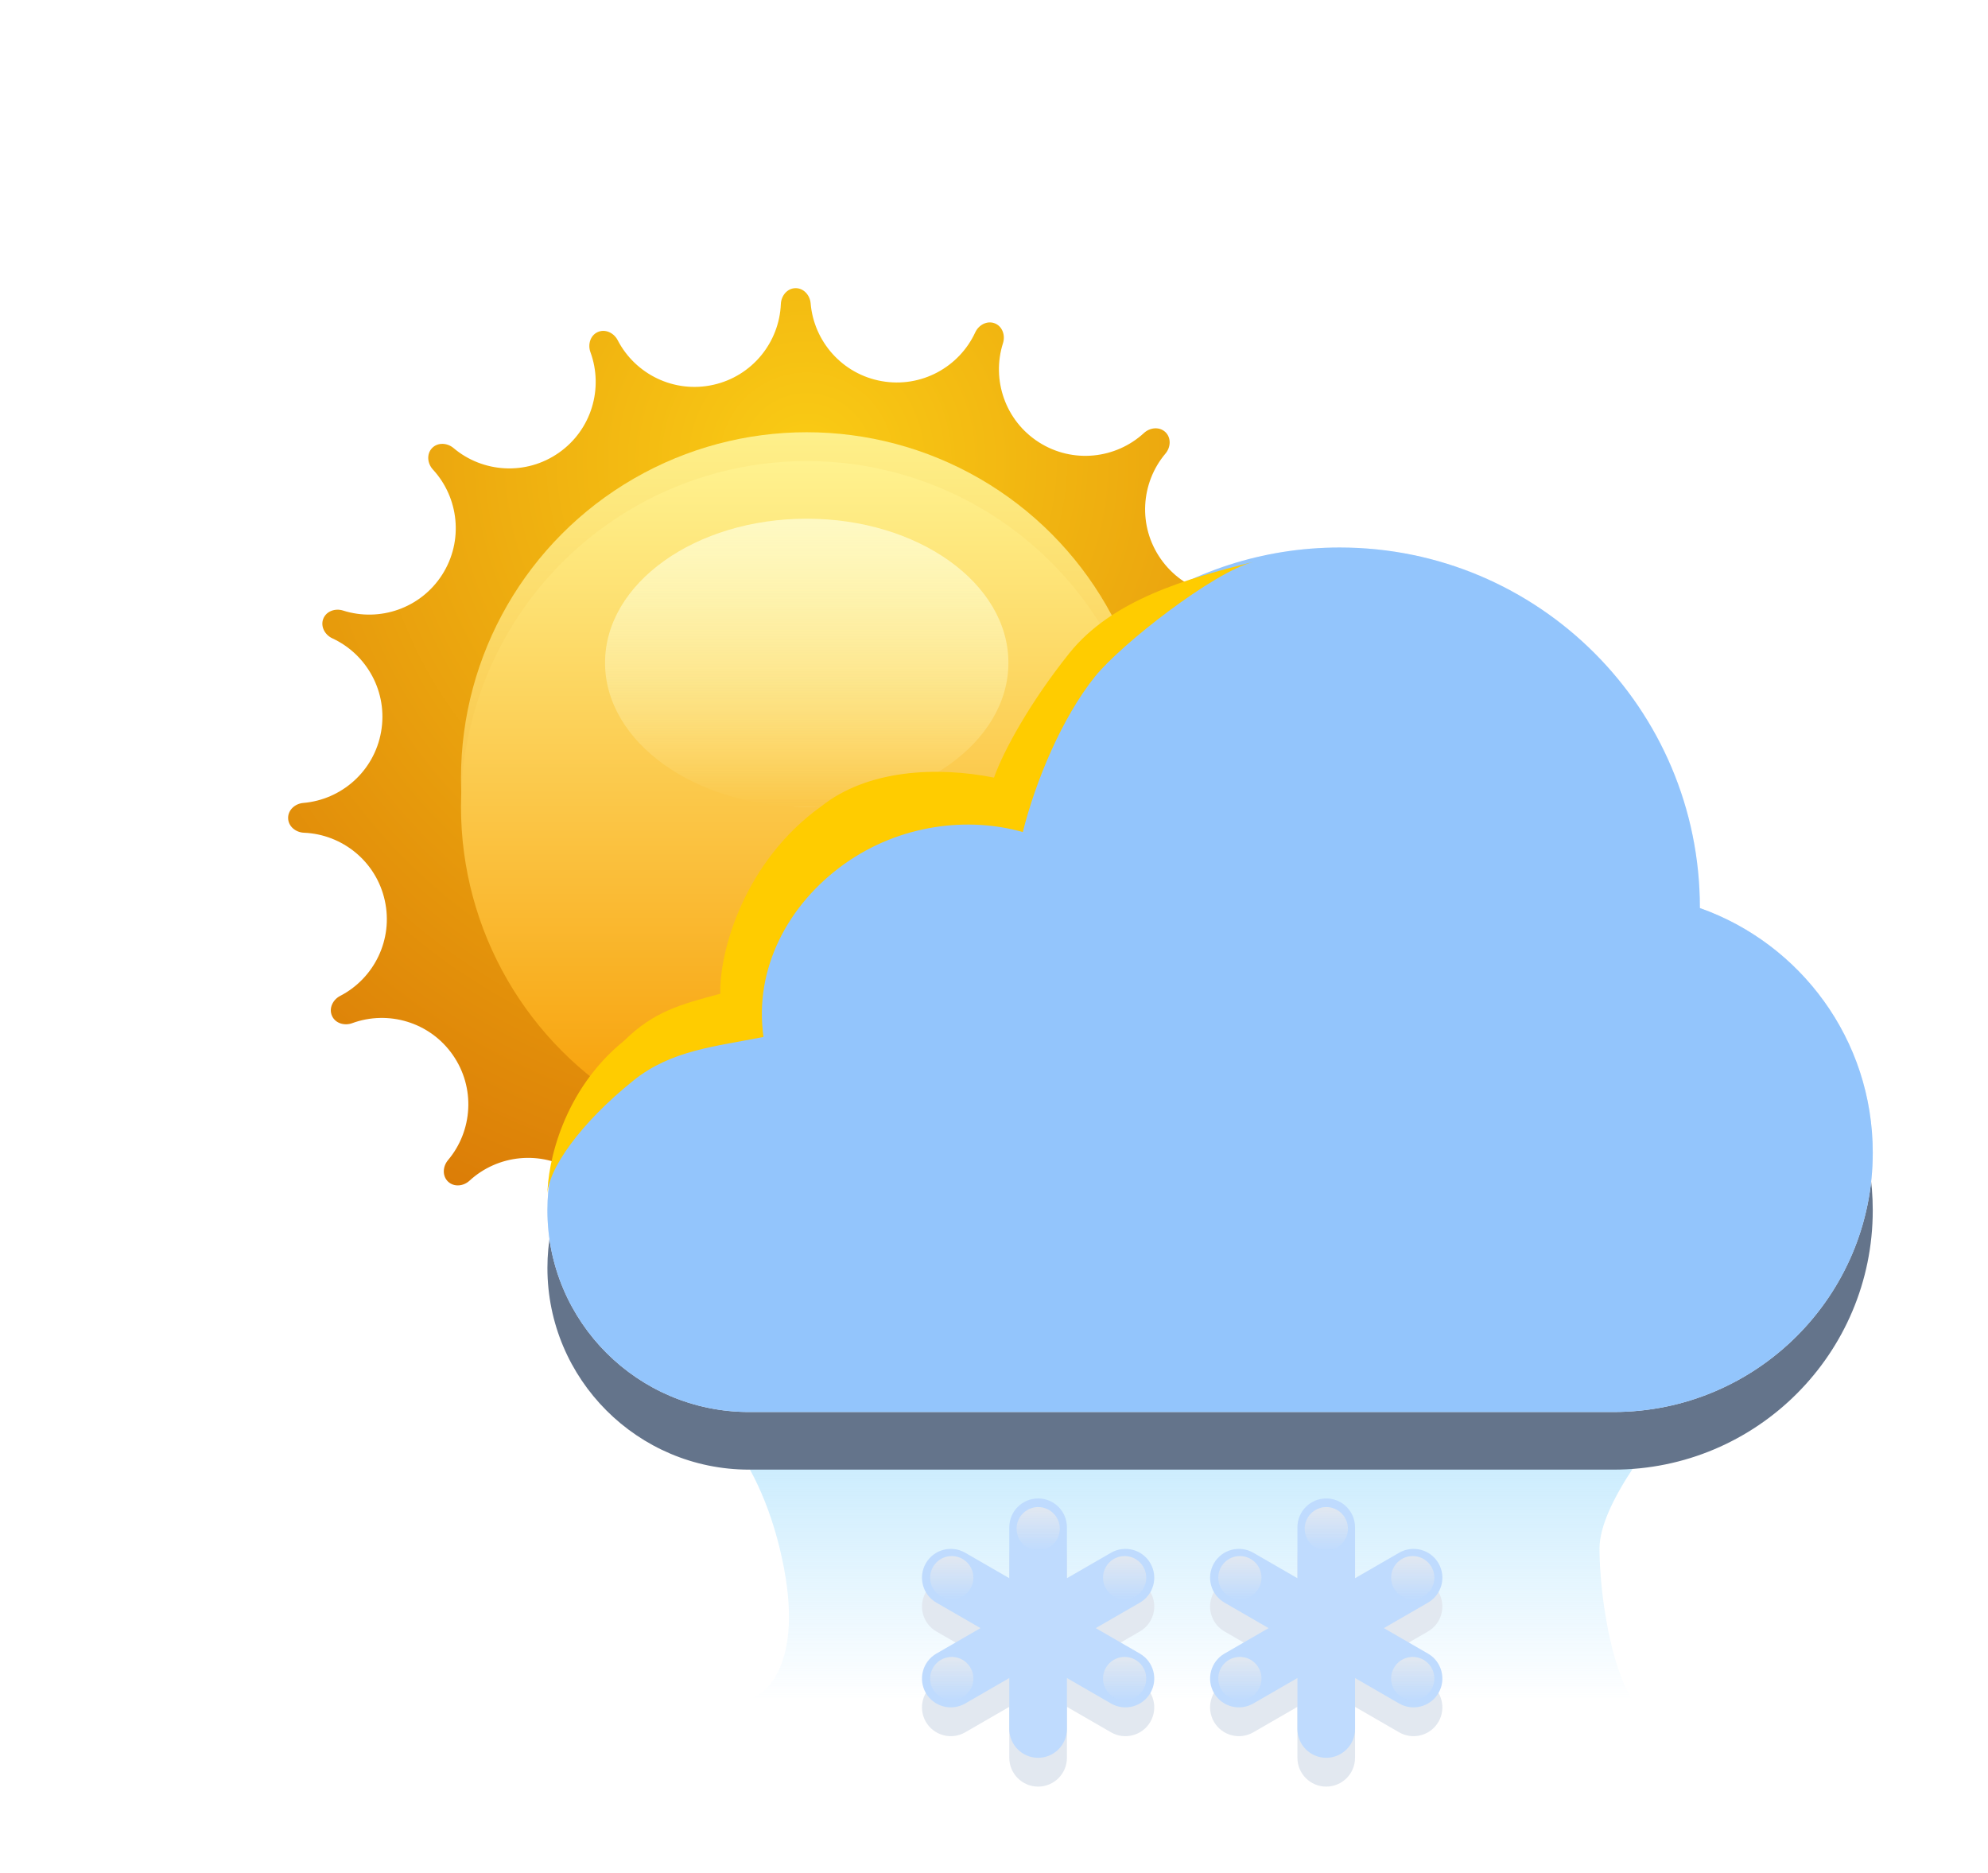 <svg width="69" height="65" viewBox="0 0 69 65" fill="none" xmlns="http://www.w3.org/2000/svg">
<g filter="url(#filter0_d_210_11813)">
<path d="M34.526 11.22C34.26 11.117 33.968 11.275 33.849 11.534C33.291 12.74 31.975 13.469 30.605 13.227C29.235 12.986 28.247 11.85 28.136 10.527C28.112 10.242 27.892 9.994 27.607 10C27.321 10.006 27.114 10.264 27.102 10.55C27.048 11.877 26.111 13.054 24.753 13.355C23.396 13.656 22.049 12.986 21.439 11.806C21.308 11.552 21.01 11.407 20.749 11.522C20.488 11.637 20.395 11.954 20.493 12.222C20.951 13.469 20.535 14.915 19.396 15.712C18.257 16.51 16.756 16.406 15.742 15.549C15.524 15.365 15.194 15.344 14.996 15.55C14.798 15.757 14.833 16.086 15.027 16.296C15.926 17.273 16.096 18.767 15.349 19.94C14.601 21.113 13.175 21.591 11.909 21.188C11.637 21.101 11.324 21.207 11.22 21.474C11.117 21.74 11.275 22.031 11.534 22.151C12.74 22.709 13.469 24.025 13.227 25.395C12.986 26.765 11.851 27.752 10.527 27.864C10.242 27.888 9.994 28.108 10 28.393C10.006 28.679 10.264 28.886 10.55 28.898C11.877 28.952 13.054 29.889 13.355 31.247C13.656 32.604 12.986 33.951 11.806 34.561C11.552 34.692 11.407 34.99 11.522 35.251C11.637 35.513 11.955 35.605 12.223 35.507C13.469 35.05 14.915 35.465 15.712 36.604C16.51 37.743 16.406 39.244 15.55 40.259C15.366 40.477 15.344 40.806 15.55 41.004C15.757 41.202 16.086 41.167 16.296 40.973C17.273 40.074 18.767 39.904 19.94 40.651C21.113 41.399 21.591 42.826 21.188 44.091C21.101 44.364 21.207 44.677 21.474 44.78C21.74 44.883 22.032 44.725 22.151 44.466C22.709 43.26 24.025 42.531 25.395 42.773C26.765 43.014 27.753 44.15 27.864 45.473C27.888 45.758 28.108 46.006 28.393 46C28.679 45.994 28.886 45.736 28.898 45.451C28.952 44.123 29.889 42.946 31.247 42.645C32.604 42.344 33.951 43.014 34.561 44.194C34.692 44.448 34.99 44.593 35.251 44.478C35.512 44.363 35.605 44.045 35.507 43.778C35.05 42.531 35.465 41.085 36.604 40.288C37.743 39.49 39.244 39.594 40.258 40.45C40.477 40.635 40.806 40.656 41.004 40.45C41.202 40.243 41.167 39.914 40.973 39.703C40.074 38.727 39.904 37.232 40.651 36.06C41.399 34.887 42.826 34.409 44.091 34.812C44.364 34.899 44.677 34.792 44.78 34.526C44.883 34.26 44.725 33.968 44.466 33.849C43.26 33.291 42.531 31.974 42.773 30.605C43.014 29.235 44.15 28.247 45.473 28.136C45.758 28.112 46.006 27.892 46 27.607C45.994 27.321 45.736 27.114 45.451 27.102C44.123 27.049 42.946 26.111 42.645 24.753C42.344 23.396 43.014 22.049 44.194 21.439C44.448 21.308 44.593 21.01 44.478 20.749C44.363 20.488 44.045 20.395 43.778 20.493C42.531 20.951 41.085 20.535 40.288 19.396C39.49 18.257 39.594 16.756 40.45 15.742C40.635 15.524 40.656 15.194 40.45 14.996C40.243 14.798 39.914 14.833 39.704 15.027C38.727 15.926 37.233 16.096 36.06 15.349C34.887 14.601 34.409 13.175 34.812 11.909C34.899 11.637 34.792 11.323 34.526 11.22Z" fill="url(#paint0_radial_210_11813)"/>
</g>
<g filter="url(#filter1_i_210_11813)">
<circle cx="28" cy="28" r="12" fill="url(#paint1_linear_210_11813)"/>
</g>
<g filter="url(#filter2_ii_210_11813)">
<circle cx="28" cy="28" r="12" fill="url(#paint2_linear_210_11813)"/>
</g>
<g filter="url(#filter3_f_210_11813)">
<ellipse cx="28" cy="23" rx="7" ry="5" fill="url(#paint3_linear_210_11813)" style="mix-blend-mode:soft-light"/>
</g>
<g filter="url(#filter4_f_210_11813)">
<path d="M27.064 53.739C26.136 49.913 23.968 48.319 23 48H59C57.452 49.754 55.516 52.209 55.516 53.739C55.516 55.27 55.903 57.884 56.677 59H25.903C26.677 58.841 27.994 57.565 27.064 53.739Z" fill="url(#paint4_linear_210_11813)"/>
</g>
<g filter="url(#filter5_d_210_11813)">
<path fill-rule="evenodd" clip-rule="evenodd" d="M59 31.512C59 31.508 59 31.504 59 31.5C59 24.596 53.404 19 46.5 19C41.109 19 36.516 22.412 34.761 27.195C34.195 27.067 33.605 27 33 27C28.582 27 25 30.582 25 35C25 35.024 25 35.047 25 35.071C21.608 35.556 19 38.473 19 42C19 45.866 22.134 49 26 49H56C60.971 49 65 44.971 65 40C65 36.081 62.496 32.748 59 31.512Z" fill="#64748B"/>
</g>
<g filter="url(#filter6_ii_210_11813)">
<path fill-rule="evenodd" clip-rule="evenodd" d="M65 40C65 44.971 60.971 49 56 49H26C22.134 49 19 45.866 19 42C19 38.134 22.134 35 26 35C28.792 35 31.203 36.635 32.326 39H47.055C47.552 34.5 51.367 31 56 31C60.971 31 65 35.029 65 40Z" fill="#F1F5F9"/>
</g>
<g filter="url(#filter7_f_210_11813)">
<circle cx="26" cy="42" r="5" fill="url(#paint5_linear_210_11813)" style="mix-blend-mode:soft-light"/>
</g>
<g filter="url(#filter8_i_210_11813)">
<circle cx="33" cy="35" r="8" fill="#F1F5F9"/>
</g>
<g filter="url(#filter9_f_210_11813)">
<ellipse cx="33" cy="34" rx="6" ry="5" fill="url(#paint6_linear_210_11813)" style="mix-blend-mode:soft-light"/>
</g>
<g filter="url(#filter10_f_210_11813)">
<circle cx="57" cy="39" r="5" fill="url(#paint7_linear_210_11813)" style="mix-blend-mode:soft-light"/>
</g>
<g filter="url(#filter11_i_210_11813)">
<circle cx="46.5" cy="31.5" r="12.5" fill="#F1F5F9"/>
</g>
<g filter="url(#filter12_f_210_11813)">
<ellipse cx="46" cy="26" rx="7" ry="5" fill="url(#paint8_linear_210_11813)" style="mix-blend-mode:soft-light"/>
</g>
<g filter="url(#filter13_i_210_11813)">
<ellipse cx="42" cy="39.5" rx="9" ry="6.5" fill="url(#paint9_linear_210_11813)"/>
</g>
<g filter="url(#filter14_f_210_11813)">
<ellipse cx="42" cy="39.5" rx="7" ry="4.5" fill="url(#paint10_linear_210_11813)" style="mix-blend-mode:soft-light"/>
</g>
<path fill-rule="evenodd" clip-rule="evenodd" d="M59 31.512C59 31.508 59 31.504 59 31.5C59 24.596 53.404 19 46.5 19C41.109 19 36.516 22.412 34.761 27.195C34.195 27.067 33.605 27 33 27C28.582 27 25 30.582 25 35C25 35.024 25 35.047 25 35.071C21.608 35.556 19 38.473 19 42C19 45.866 22.134 49 26 49H56C60.971 49 65 44.971 65 40C65 36.081 62.496 32.748 59 31.512Z" fill="#93C5FD" style="mix-blend-mode:color"/>
<path fill-rule="evenodd" clip-rule="evenodd" d="M59 31.512C59 31.508 59 31.504 59 31.5C59 24.596 53.404 19 46.5 19C41.109 19 36.516 22.412 34.761 27.195C34.195 27.067 33.605 27 33 27C28.582 27 25 30.582 25 35C25 35.024 25 35.047 25 35.071C21.608 35.556 19 38.473 19 42C19 45.866 22.134 49 26 49H56C60.971 49 65 44.971 65 40C65 36.081 62.496 32.748 59 31.512Z" fill="#93C5FD" fill-opacity="0.2" style="mix-blend-mode:multiply"/>
<g filter="url(#filter15_dii_210_11813)">
<path fill-rule="evenodd" clip-rule="evenodd" d="M37.031 53V54.768L38.562 53.884C39.041 53.608 39.652 53.772 39.928 54.25C40.205 54.728 40.041 55.34 39.562 55.616L39.561 55.617L38.031 56.5L39.561 57.383C39.562 57.384 39.562 57.384 39.562 57.384C40.041 57.66 40.205 58.272 39.928 58.75C39.652 59.228 39.041 59.392 38.562 59.116L37.031 58.232V60C37.031 60.552 36.584 61 36.031 61C35.479 61 35.031 60.552 35.031 60V58.232L33.5 59.116L33.5 59.116L33.5 59.116C33.022 59.392 32.41 59.228 32.134 58.75C31.858 58.272 32.022 57.66 32.5 57.384L32.504 57.382L34.031 56.5L32.504 55.618C32.502 55.617 32.501 55.617 32.5 55.616C32.022 55.34 31.858 54.728 32.134 54.25C32.41 53.772 33.022 53.608 33.5 53.884C33.5 53.884 33.5 53.884 33.5 53.884L33.5 53.884L35.031 54.768V53C35.031 52.448 35.479 52 36.031 52C36.584 52 37.031 52.448 37.031 53Z" fill="#E2E8F0"/>
</g>
<g style="mix-blend-mode:color">
<path fill-rule="evenodd" clip-rule="evenodd" d="M37.031 53V54.768L38.562 53.884C39.041 53.608 39.652 53.772 39.928 54.25C40.205 54.728 40.041 55.34 39.562 55.616L39.561 55.617L38.031 56.5L39.561 57.383C39.562 57.384 39.562 57.384 39.562 57.384C40.041 57.66 40.205 58.272 39.928 58.75C39.652 59.228 39.041 59.392 38.562 59.116L37.031 58.232V60C37.031 60.552 36.584 61 36.031 61C35.479 61 35.031 60.552 35.031 60V58.232L33.5 59.116L33.5 59.116L33.5 59.116C33.022 59.392 32.41 59.228 32.134 58.75C31.858 58.272 32.022 57.66 32.5 57.384L32.504 57.382L34.031 56.5L32.504 55.618C32.502 55.617 32.501 55.617 32.5 55.616C32.022 55.34 31.858 54.728 32.134 54.25C32.41 53.772 33.022 53.608 33.5 53.884C33.5 53.884 33.5 53.884 33.5 53.884L33.5 53.884L35.031 54.768V53C35.031 52.448 35.479 52 36.031 52C36.584 52 37.031 52.448 37.031 53Z" fill="#BFDBFE"/>
</g>
<circle cx="36.034" cy="53.05" r="0.75" fill="url(#paint11_linear_210_11813)"/>
<circle cx="33.034" cy="54.75" r="0.75" fill="url(#paint12_linear_210_11813)"/>
<circle cx="33.034" cy="58.25" r="0.75" fill="url(#paint13_linear_210_11813)"/>
<circle cx="39.034" cy="54.75" r="0.75" fill="url(#paint14_linear_210_11813)"/>
<circle cx="39.034" cy="58.25" r="0.75" fill="url(#paint15_linear_210_11813)"/>
<g filter="url(#filter16_dii_210_11813)">
<path fill-rule="evenodd" clip-rule="evenodd" d="M47.031 53V54.768L48.562 53.884C49.041 53.608 49.652 53.772 49.928 54.25C50.205 54.728 50.041 55.34 49.562 55.616L49.561 55.617L48.031 56.5L49.561 57.383C49.562 57.384 49.562 57.384 49.562 57.384C50.041 57.66 50.205 58.272 49.928 58.75C49.652 59.228 49.041 59.392 48.562 59.116L47.031 58.232V60C47.031 60.552 46.584 61 46.031 61C45.479 61 45.031 60.552 45.031 60V58.232L43.5 59.116L43.5 59.116L43.5 59.116C43.022 59.392 42.41 59.228 42.134 58.75C41.858 58.272 42.022 57.66 42.5 57.384L42.504 57.382L44.031 56.5L42.504 55.618C42.502 55.617 42.501 55.617 42.5 55.616C42.022 55.34 41.858 54.728 42.134 54.25C42.41 53.772 43.022 53.608 43.5 53.884C43.5 53.884 43.5 53.884 43.5 53.884L43.5 53.884L45.031 54.768V53C45.031 52.448 45.479 52 46.031 52C46.584 52 47.031 52.448 47.031 53Z" fill="#E2E8F0"/>
</g>
<g style="mix-blend-mode:color">
<path fill-rule="evenodd" clip-rule="evenodd" d="M47.031 53V54.768L48.562 53.884C49.041 53.608 49.652 53.772 49.928 54.25C50.205 54.728 50.041 55.34 49.562 55.616L49.561 55.617L48.031 56.5L49.561 57.383C49.562 57.384 49.562 57.384 49.562 57.384C50.041 57.66 50.205 58.272 49.928 58.75C49.652 59.228 49.041 59.392 48.562 59.116L47.031 58.232V60C47.031 60.552 46.584 61 46.031 61C45.479 61 45.031 60.552 45.031 60V58.232L43.5 59.116L43.5 59.116L43.5 59.116C43.022 59.392 42.41 59.228 42.134 58.75C41.858 58.272 42.022 57.66 42.5 57.384L42.504 57.382L44.031 56.5L42.504 55.618C42.502 55.617 42.501 55.617 42.5 55.616C42.022 55.34 41.858 54.728 42.134 54.25C42.41 53.772 43.022 53.608 43.5 53.884C43.5 53.884 43.5 53.884 43.5 53.884L43.5 53.884L45.031 54.768V53C45.031 52.448 45.479 52 46.031 52C46.584 52 47.031 52.448 47.031 53Z" fill="#BFDBFE"/>
</g>
<circle cx="46.034" cy="53.05" r="0.75" fill="url(#paint16_linear_210_11813)"/>
<circle cx="43.034" cy="54.75" r="0.75" fill="url(#paint17_linear_210_11813)"/>
<circle cx="43.034" cy="58.25" r="0.75" fill="url(#paint18_linear_210_11813)"/>
<circle cx="49.034" cy="54.75" r="0.75" fill="url(#paint19_linear_210_11813)"/>
<circle cx="49.034" cy="58.25" r="0.75" fill="url(#paint20_linear_210_11813)"/>
<g style="mix-blend-mode:color" filter="url(#filter17_f_210_11813)">
<path fill-rule="evenodd" clip-rule="evenodd" d="M43.5 19.5C42.133 19.842 38.904 22.355 38 23.485C36.858 24.913 35.945 27.096 35.5 28.875C33.617 28.337 31.246 28.597 29.302 29.985C27.358 31.374 26.161 33.615 26.5 35.985C24.844 36.316 23.308 36.439 22 37.485C20.152 38.963 19 40.587 19 41.485C19 40.386 19.532 37.834 21.666 36.112C22.687 35.102 23.625 34.853 25 34.485C24.961 33.012 25.839 29.892 28.5 27.985C30.115 26.7 32.526 26.593 34.5 26.985C34.825 26.066 35.748 24.375 37.11 22.673C38.605 20.804 41.208 20.073 43.5 19.5Z" fill="#FFCC00"/>
</g>
<defs>
<filter id="filter0_d_210_11813" x="0" y="0" width="56" height="56" filterUnits="userSpaceOnUse" color-interpolation-filters="sRGB">
<feFlood flood-opacity="0" result="BackgroundImageFix"/>
<feColorMatrix in="SourceAlpha" type="matrix" values="0 0 0 0 0 0 0 0 0 0 0 0 0 0 0 0 0 0 127 0" result="hardAlpha"/>
<feOffset/>
<feGaussianBlur stdDeviation="5"/>
<feComposite in2="hardAlpha" operator="out"/>
<feColorMatrix type="matrix" values="0 0 0 0 0.98 0 0 0 0 0.8 0 0 0 0 0.082 0 0 0 0.7 0"/>
<feBlend mode="normal" in2="BackgroundImageFix" result="effect1_dropShadow_210_11813"/>
<feBlend mode="normal" in="SourceGraphic" in2="effect1_dropShadow_210_11813" result="shape"/>
</filter>
<filter id="filter1_i_210_11813" x="16" y="14.999" width="24" height="25" filterUnits="userSpaceOnUse" color-interpolation-filters="sRGB">
<feFlood flood-opacity="0" result="BackgroundImageFix"/>
<feBlend mode="normal" in="SourceGraphic" in2="BackgroundImageFix" result="shape"/>
<feColorMatrix in="SourceAlpha" type="matrix" values="0 0 0 0 0 0 0 0 0 0 0 0 0 0 0 0 0 0 127 0" result="hardAlpha"/>
<feOffset dy="-1"/>
<feGaussianBlur stdDeviation="1"/>
<feComposite in2="hardAlpha" operator="arithmetic" k2="-1" k3="1"/>
<feColorMatrix type="matrix" values="0 0 0 0 0.992 0 0 0 0 0.878 0 0 0 0 0.278 0 0 0 1 0"/>
<feBlend mode="normal" in2="shape" result="effect1_innerShadow_210_11813"/>
</filter>
<filter id="filter2_ii_210_11813" x="16" y="14.999" width="24" height="26" filterUnits="userSpaceOnUse" color-interpolation-filters="sRGB">
<feFlood flood-opacity="0" result="BackgroundImageFix"/>
<feBlend mode="normal" in="SourceGraphic" in2="BackgroundImageFix" result="shape"/>
<feColorMatrix in="SourceAlpha" type="matrix" values="0 0 0 0 0 0 0 0 0 0 0 0 0 0 0 0 0 0 127 0" result="hardAlpha"/>
<feOffset dy="-1"/>
<feGaussianBlur stdDeviation="1.5"/>
<feComposite in2="hardAlpha" operator="arithmetic" k2="-1" k3="1"/>
<feColorMatrix type="matrix" values="0 0 0 0 0.992 0 0 0 0 0.878 0 0 0 0 0.278 0 0 0 1 0"/>
<feBlend mode="normal" in2="shape" result="effect1_innerShadow_210_11813"/>
<feColorMatrix in="SourceAlpha" type="matrix" values="0 0 0 0 0 0 0 0 0 0 0 0 0 0 0 0 0 0 127 0" result="hardAlpha"/>
<feOffset dy="1"/>
<feGaussianBlur stdDeviation="0.5"/>
<feComposite in2="hardAlpha" operator="arithmetic" k2="-1" k3="1"/>
<feColorMatrix type="matrix" values="0 0 0 0 0.996 0 0 0 0 0.941 0 0 0 0 0.541 0 0 0 1 0"/>
<feBlend mode="normal" in2="effect1_innerShadow_210_11813" result="effect2_innerShadow_210_11813"/>
</filter>
<filter id="filter3_f_210_11813" x="19" y="15.999" width="18" height="14" filterUnits="userSpaceOnUse" color-interpolation-filters="sRGB">
<feFlood flood-opacity="0" result="BackgroundImageFix"/>
<feBlend mode="normal" in="SourceGraphic" in2="BackgroundImageFix" result="shape"/>
<feGaussianBlur stdDeviation="1" result="effect1_foregroundBlur_210_11813"/>
</filter>
<filter id="filter4_f_210_11813" x="21" y="46" width="40" height="15" filterUnits="userSpaceOnUse" color-interpolation-filters="sRGB">
<feFlood flood-opacity="0" result="BackgroundImageFix"/>
<feBlend mode="normal" in="SourceGraphic" in2="BackgroundImageFix" result="shape"/>
<feGaussianBlur stdDeviation="1" result="effect1_foregroundBlur_210_11813"/>
</filter>
<filter id="filter5_d_210_11813" x="15" y="17" width="54" height="38" filterUnits="userSpaceOnUse" color-interpolation-filters="sRGB">
<feFlood flood-opacity="0" result="BackgroundImageFix"/>
<feColorMatrix in="SourceAlpha" type="matrix" values="0 0 0 0 0 0 0 0 0 0 0 0 0 0 0 0 0 0 127 0" result="hardAlpha"/>
<feOffset dy="2"/>
<feGaussianBlur stdDeviation="2"/>
<feComposite in2="hardAlpha" operator="out"/>
<feColorMatrix type="matrix" values="0 0 0 0 0.278 0 0 0 0 0.333 0 0 0 0 0.412 0 0 0 0.4 0"/>
<feBlend mode="normal" in2="BackgroundImageFix" result="effect1_dropShadow_210_11813"/>
<feBlend mode="normal" in="SourceGraphic" in2="effect1_dropShadow_210_11813" result="shape"/>
</filter>
<filter id="filter6_ii_210_11813" x="19" y="29" width="46" height="22" filterUnits="userSpaceOnUse" color-interpolation-filters="sRGB">
<feFlood flood-opacity="0" result="BackgroundImageFix"/>
<feBlend mode="normal" in="SourceGraphic" in2="BackgroundImageFix" result="shape"/>
<feColorMatrix in="SourceAlpha" type="matrix" values="0 0 0 0 0 0 0 0 0 0 0 0 0 0 0 0 0 0 127 0" result="hardAlpha"/>
<feOffset dy="2"/>
<feGaussianBlur stdDeviation="1"/>
<feComposite in2="hardAlpha" operator="arithmetic" k2="-1" k3="1"/>
<feColorMatrix type="matrix" values="0 0 0 0 0.796 0 0 0 0 0.835 0 0 0 0 0.882 0 0 0 1 0"/>
<feBlend mode="normal" in2="shape" result="effect1_innerShadow_210_11813"/>
<feColorMatrix in="SourceAlpha" type="matrix" values="0 0 0 0 0 0 0 0 0 0 0 0 0 0 0 0 0 0 127 0" result="hardAlpha"/>
<feOffset dy="-2"/>
<feGaussianBlur stdDeviation="1"/>
<feComposite in2="hardAlpha" operator="arithmetic" k2="-1" k3="1"/>
<feColorMatrix type="matrix" values="0 0 0 0 0.796 0 0 0 0 0.835 0 0 0 0 0.882 0 0 0 0.6 0"/>
<feBlend mode="normal" in2="effect1_innerShadow_210_11813" result="effect2_innerShadow_210_11813"/>
</filter>
<filter id="filter7_f_210_11813" x="19" y="35" width="14" height="14" filterUnits="userSpaceOnUse" color-interpolation-filters="sRGB">
<feFlood flood-opacity="0" result="BackgroundImageFix"/>
<feBlend mode="normal" in="SourceGraphic" in2="BackgroundImageFix" result="shape"/>
<feGaussianBlur stdDeviation="1" result="effect1_foregroundBlur_210_11813"/>
</filter>
<filter id="filter8_i_210_11813" x="25" y="27" width="16" height="18" filterUnits="userSpaceOnUse" color-interpolation-filters="sRGB">
<feFlood flood-opacity="0" result="BackgroundImageFix"/>
<feBlend mode="normal" in="SourceGraphic" in2="BackgroundImageFix" result="shape"/>
<feColorMatrix in="SourceAlpha" type="matrix" values="0 0 0 0 0 0 0 0 0 0 0 0 0 0 0 0 0 0 127 0" result="hardAlpha"/>
<feOffset dy="2"/>
<feGaussianBlur stdDeviation="1"/>
<feComposite in2="hardAlpha" operator="arithmetic" k2="-1" k3="1"/>
<feColorMatrix type="matrix" values="0 0 0 0 0.796 0 0 0 0 0.835 0 0 0 0 0.882 0 0 0 1 0"/>
<feBlend mode="normal" in2="shape" result="effect1_innerShadow_210_11813"/>
</filter>
<filter id="filter9_f_210_11813" x="25" y="27" width="16" height="14" filterUnits="userSpaceOnUse" color-interpolation-filters="sRGB">
<feFlood flood-opacity="0" result="BackgroundImageFix"/>
<feBlend mode="normal" in="SourceGraphic" in2="BackgroundImageFix" result="shape"/>
<feGaussianBlur stdDeviation="1" result="effect1_foregroundBlur_210_11813"/>
</filter>
<filter id="filter10_f_210_11813" x="50" y="32" width="14" height="14" filterUnits="userSpaceOnUse" color-interpolation-filters="sRGB">
<feFlood flood-opacity="0" result="BackgroundImageFix"/>
<feBlend mode="normal" in="SourceGraphic" in2="BackgroundImageFix" result="shape"/>
<feGaussianBlur stdDeviation="1" result="effect1_foregroundBlur_210_11813"/>
</filter>
<filter id="filter11_i_210_11813" x="34" y="19" width="25" height="27" filterUnits="userSpaceOnUse" color-interpolation-filters="sRGB">
<feFlood flood-opacity="0" result="BackgroundImageFix"/>
<feBlend mode="normal" in="SourceGraphic" in2="BackgroundImageFix" result="shape"/>
<feColorMatrix in="SourceAlpha" type="matrix" values="0 0 0 0 0 0 0 0 0 0 0 0 0 0 0 0 0 0 127 0" result="hardAlpha"/>
<feOffset dy="2"/>
<feGaussianBlur stdDeviation="1"/>
<feComposite in2="hardAlpha" operator="arithmetic" k2="-1" k3="1"/>
<feColorMatrix type="matrix" values="0 0 0 0 0.796 0 0 0 0 0.835 0 0 0 0 0.882 0 0 0 1 0"/>
<feBlend mode="normal" in2="shape" result="effect1_innerShadow_210_11813"/>
</filter>
<filter id="filter12_f_210_11813" x="37" y="19" width="18" height="14" filterUnits="userSpaceOnUse" color-interpolation-filters="sRGB">
<feFlood flood-opacity="0" result="BackgroundImageFix"/>
<feBlend mode="normal" in="SourceGraphic" in2="BackgroundImageFix" result="shape"/>
<feGaussianBlur stdDeviation="1" result="effect1_foregroundBlur_210_11813"/>
</filter>
<filter id="filter13_i_210_11813" x="33" y="33" width="18" height="15" filterUnits="userSpaceOnUse" color-interpolation-filters="sRGB">
<feFlood flood-opacity="0" result="BackgroundImageFix"/>
<feBlend mode="normal" in="SourceGraphic" in2="BackgroundImageFix" result="shape"/>
<feColorMatrix in="SourceAlpha" type="matrix" values="0 0 0 0 0 0 0 0 0 0 0 0 0 0 0 0 0 0 127 0" result="hardAlpha"/>
<feOffset dy="2"/>
<feGaussianBlur stdDeviation="1"/>
<feComposite in2="hardAlpha" operator="arithmetic" k2="-1" k3="1"/>
<feColorMatrix type="matrix" values="0 0 0 0 0.796 0 0 0 0 0.835 0 0 0 0 0.882 0 0 0 0.6 0"/>
<feBlend mode="normal" in2="shape" result="effect1_innerShadow_210_11813"/>
</filter>
<filter id="filter14_f_210_11813" x="33" y="33" width="18" height="13" filterUnits="userSpaceOnUse" color-interpolation-filters="sRGB">
<feFlood flood-opacity="0" result="BackgroundImageFix"/>
<feBlend mode="normal" in="SourceGraphic" in2="BackgroundImageFix" result="shape"/>
<feGaussianBlur stdDeviation="1" result="effect1_foregroundBlur_210_11813"/>
</filter>
<filter id="filter15_dii_210_11813" x="29" y="50" width="14.062" height="15" filterUnits="userSpaceOnUse" color-interpolation-filters="sRGB">
<feFlood flood-opacity="0" result="BackgroundImageFix"/>
<feColorMatrix in="SourceAlpha" type="matrix" values="0 0 0 0 0 0 0 0 0 0 0 0 0 0 0 0 0 0 127 0" result="hardAlpha"/>
<feOffset dy="1"/>
<feGaussianBlur stdDeviation="1.5"/>
<feComposite in2="hardAlpha" operator="out"/>
<feColorMatrix type="matrix" values="0 0 0 0 0.278 0 0 0 0 0.333 0 0 0 0 0.412 0 0 0 0.3 0"/>
<feBlend mode="normal" in2="BackgroundImageFix" result="effect1_dropShadow_210_11813"/>
<feBlend mode="normal" in="SourceGraphic" in2="effect1_dropShadow_210_11813" result="shape"/>
<feColorMatrix in="SourceAlpha" type="matrix" values="0 0 0 0 0 0 0 0 0 0 0 0 0 0 0 0 0 0 127 0" result="hardAlpha"/>
<feOffset dy="0.5"/>
<feGaussianBlur stdDeviation="0.25"/>
<feComposite in2="hardAlpha" operator="arithmetic" k2="-1" k3="1"/>
<feColorMatrix type="matrix" values="0 0 0 0 0.58 0 0 0 0 0.639 0 0 0 0 0.722 0 0 0 1 0"/>
<feBlend mode="normal" in2="shape" result="effect2_innerShadow_210_11813"/>
<feColorMatrix in="SourceAlpha" type="matrix" values="0 0 0 0 0 0 0 0 0 0 0 0 0 0 0 0 0 0 127 0" result="hardAlpha"/>
<feOffset dy="-0.5"/>
<feGaussianBlur stdDeviation="0.25"/>
<feComposite in2="hardAlpha" operator="arithmetic" k2="-1" k3="1"/>
<feColorMatrix type="matrix" values="0 0 0 0 0.58 0 0 0 0 0.639 0 0 0 0 0.722 0 0 0 1 0"/>
<feBlend mode="normal" in2="effect2_innerShadow_210_11813" result="effect3_innerShadow_210_11813"/>
</filter>
<filter id="filter16_dii_210_11813" x="39" y="50" width="14.062" height="15" filterUnits="userSpaceOnUse" color-interpolation-filters="sRGB">
<feFlood flood-opacity="0" result="BackgroundImageFix"/>
<feColorMatrix in="SourceAlpha" type="matrix" values="0 0 0 0 0 0 0 0 0 0 0 0 0 0 0 0 0 0 127 0" result="hardAlpha"/>
<feOffset dy="1"/>
<feGaussianBlur stdDeviation="1.5"/>
<feComposite in2="hardAlpha" operator="out"/>
<feColorMatrix type="matrix" values="0 0 0 0 0.278 0 0 0 0 0.333 0 0 0 0 0.412 0 0 0 0.3 0"/>
<feBlend mode="normal" in2="BackgroundImageFix" result="effect1_dropShadow_210_11813"/>
<feBlend mode="normal" in="SourceGraphic" in2="effect1_dropShadow_210_11813" result="shape"/>
<feColorMatrix in="SourceAlpha" type="matrix" values="0 0 0 0 0 0 0 0 0 0 0 0 0 0 0 0 0 0 127 0" result="hardAlpha"/>
<feOffset dy="0.5"/>
<feGaussianBlur stdDeviation="0.25"/>
<feComposite in2="hardAlpha" operator="arithmetic" k2="-1" k3="1"/>
<feColorMatrix type="matrix" values="0 0 0 0 0.58 0 0 0 0 0.639 0 0 0 0 0.722 0 0 0 1 0"/>
<feBlend mode="normal" in2="shape" result="effect2_innerShadow_210_11813"/>
<feColorMatrix in="SourceAlpha" type="matrix" values="0 0 0 0 0 0 0 0 0 0 0 0 0 0 0 0 0 0 127 0" result="hardAlpha"/>
<feOffset dy="-0.5"/>
<feGaussianBlur stdDeviation="0.25"/>
<feComposite in2="hardAlpha" operator="arithmetic" k2="-1" k3="1"/>
<feColorMatrix type="matrix" values="0 0 0 0 0.58 0 0 0 0 0.639 0 0 0 0 0.722 0 0 0 1 0"/>
<feBlend mode="normal" in2="effect2_innerShadow_210_11813" result="effect3_innerShadow_210_11813"/>
</filter>
<filter id="filter17_f_210_11813" x="17" y="17.5" width="28.5" height="25.985" filterUnits="userSpaceOnUse" color-interpolation-filters="sRGB">
<feFlood flood-opacity="0" result="BackgroundImageFix"/>
<feBlend mode="normal" in="SourceGraphic" in2="BackgroundImageFix" result="shape"/>
<feGaussianBlur stdDeviation="1" result="effect1_foregroundBlur_210_11813"/>
</filter>
<radialGradient id="paint0_radial_210_11813" cx="0" cy="0" r="1" gradientUnits="userSpaceOnUse" gradientTransform="translate(28 15.999) rotate(90) scale(30 30)">
<stop stop-color="#FACC15"/>
<stop offset="1" stop-color="#D97706"/>
</radialGradient>
<linearGradient id="paint1_linear_210_11813" x1="28" y1="15.999" x2="28" y2="39.999" gradientUnits="userSpaceOnUse">
<stop stop-color="#FEF08A"/>
<stop offset="1" stop-color="#F59E0B"/>
</linearGradient>
<linearGradient id="paint2_linear_210_11813" x1="28" y1="15.999" x2="28" y2="39.999" gradientUnits="userSpaceOnUse">
<stop stop-color="#FFF28F"/>
<stop offset="1" stop-color="#F79B00"/>
</linearGradient>
<linearGradient id="paint3_linear_210_11813" x1="28" y1="18" x2="28" y2="28" gradientUnits="userSpaceOnUse">
<stop stop-color="#FEF9C3"/>
<stop offset="1" stop-color="#FEF9C3" stop-opacity="0"/>
<stop offset="1" stop-color="#FEF9C3" stop-opacity="0.2"/>
</linearGradient>
<linearGradient id="paint4_linear_210_11813" x1="41" y1="48" x2="41" y2="59" gradientUnits="userSpaceOnUse">
<stop stop-color="#BAE6FD"/>
<stop offset="1" stop-color="#BAE6FD" stop-opacity="0"/>
</linearGradient>
<linearGradient id="paint5_linear_210_11813" x1="26" y1="37" x2="26" y2="47" gradientUnits="userSpaceOnUse">
<stop stop-color="white"/>
<stop offset="1" stop-color="#F3F3F3" stop-opacity="0.2"/>
</linearGradient>
<linearGradient id="paint6_linear_210_11813" x1="33" y1="29" x2="33" y2="39" gradientUnits="userSpaceOnUse">
<stop stop-color="white"/>
<stop offset="1" stop-color="#F3F3F3" stop-opacity="0.2"/>
</linearGradient>
<linearGradient id="paint7_linear_210_11813" x1="57" y1="34" x2="57" y2="44" gradientUnits="userSpaceOnUse">
<stop stop-color="white"/>
<stop offset="1" stop-color="#F3F3F3" stop-opacity="0.2"/>
</linearGradient>
<linearGradient id="paint8_linear_210_11813" x1="46" y1="21" x2="46" y2="31" gradientUnits="userSpaceOnUse">
<stop stop-color="white"/>
<stop offset="1" stop-color="#F3F3F3" stop-opacity="0.2"/>
</linearGradient>
<linearGradient id="paint9_linear_210_11813" x1="42" y1="33" x2="42" y2="46" gradientUnits="userSpaceOnUse">
<stop stop-color="#F1F5F9"/>
<stop offset="0.65" stop-color="#F1F5F9" stop-opacity="0"/>
</linearGradient>
<linearGradient id="paint10_linear_210_11813" x1="42" y1="35" x2="42" y2="44" gradientUnits="userSpaceOnUse">
<stop stop-color="white"/>
<stop offset="1" stop-color="#F3F3F3" stop-opacity="0.2"/>
</linearGradient>
<linearGradient id="paint11_linear_210_11813" x1="36.034" y1="52.3" x2="36.034" y2="53.8" gradientUnits="userSpaceOnUse">
<stop stop-color="#E2E8F0"/>
<stop offset="1" stop-color="#E2E8F0" stop-opacity="0"/>
</linearGradient>
<linearGradient id="paint12_linear_210_11813" x1="33.034" y1="54" x2="33.034" y2="55.5" gradientUnits="userSpaceOnUse">
<stop stop-color="#E2E8F0"/>
<stop offset="1" stop-color="#E2E8F0" stop-opacity="0"/>
</linearGradient>
<linearGradient id="paint13_linear_210_11813" x1="33.034" y1="57.5" x2="33.034" y2="59" gradientUnits="userSpaceOnUse">
<stop stop-color="#E2E8F0"/>
<stop offset="1" stop-color="#E2E8F0" stop-opacity="0"/>
</linearGradient>
<linearGradient id="paint14_linear_210_11813" x1="39.034" y1="54" x2="39.034" y2="55.5" gradientUnits="userSpaceOnUse">
<stop stop-color="#E2E8F0"/>
<stop offset="1" stop-color="#E2E8F0" stop-opacity="0"/>
</linearGradient>
<linearGradient id="paint15_linear_210_11813" x1="39.034" y1="57.5" x2="39.034" y2="59" gradientUnits="userSpaceOnUse">
<stop stop-color="#E2E8F0"/>
<stop offset="1" stop-color="#E2E8F0" stop-opacity="0"/>
</linearGradient>
<linearGradient id="paint16_linear_210_11813" x1="46.034" y1="52.3" x2="46.034" y2="53.8" gradientUnits="userSpaceOnUse">
<stop stop-color="#E2E8F0"/>
<stop offset="1" stop-color="#E2E8F0" stop-opacity="0"/>
</linearGradient>
<linearGradient id="paint17_linear_210_11813" x1="43.034" y1="54" x2="43.034" y2="55.5" gradientUnits="userSpaceOnUse">
<stop stop-color="#E2E8F0"/>
<stop offset="1" stop-color="#E2E8F0" stop-opacity="0"/>
</linearGradient>
<linearGradient id="paint18_linear_210_11813" x1="43.034" y1="57.5" x2="43.034" y2="59" gradientUnits="userSpaceOnUse">
<stop stop-color="#E2E8F0"/>
<stop offset="1" stop-color="#E2E8F0" stop-opacity="0"/>
</linearGradient>
<linearGradient id="paint19_linear_210_11813" x1="49.034" y1="54" x2="49.034" y2="55.5" gradientUnits="userSpaceOnUse">
<stop stop-color="#E2E8F0"/>
<stop offset="1" stop-color="#E2E8F0" stop-opacity="0"/>
</linearGradient>
<linearGradient id="paint20_linear_210_11813" x1="49.034" y1="57.5" x2="49.034" y2="59" gradientUnits="userSpaceOnUse">
<stop stop-color="#E2E8F0"/>
<stop offset="1" stop-color="#E2E8F0" stop-opacity="0"/>
</linearGradient>
</defs>
</svg>
